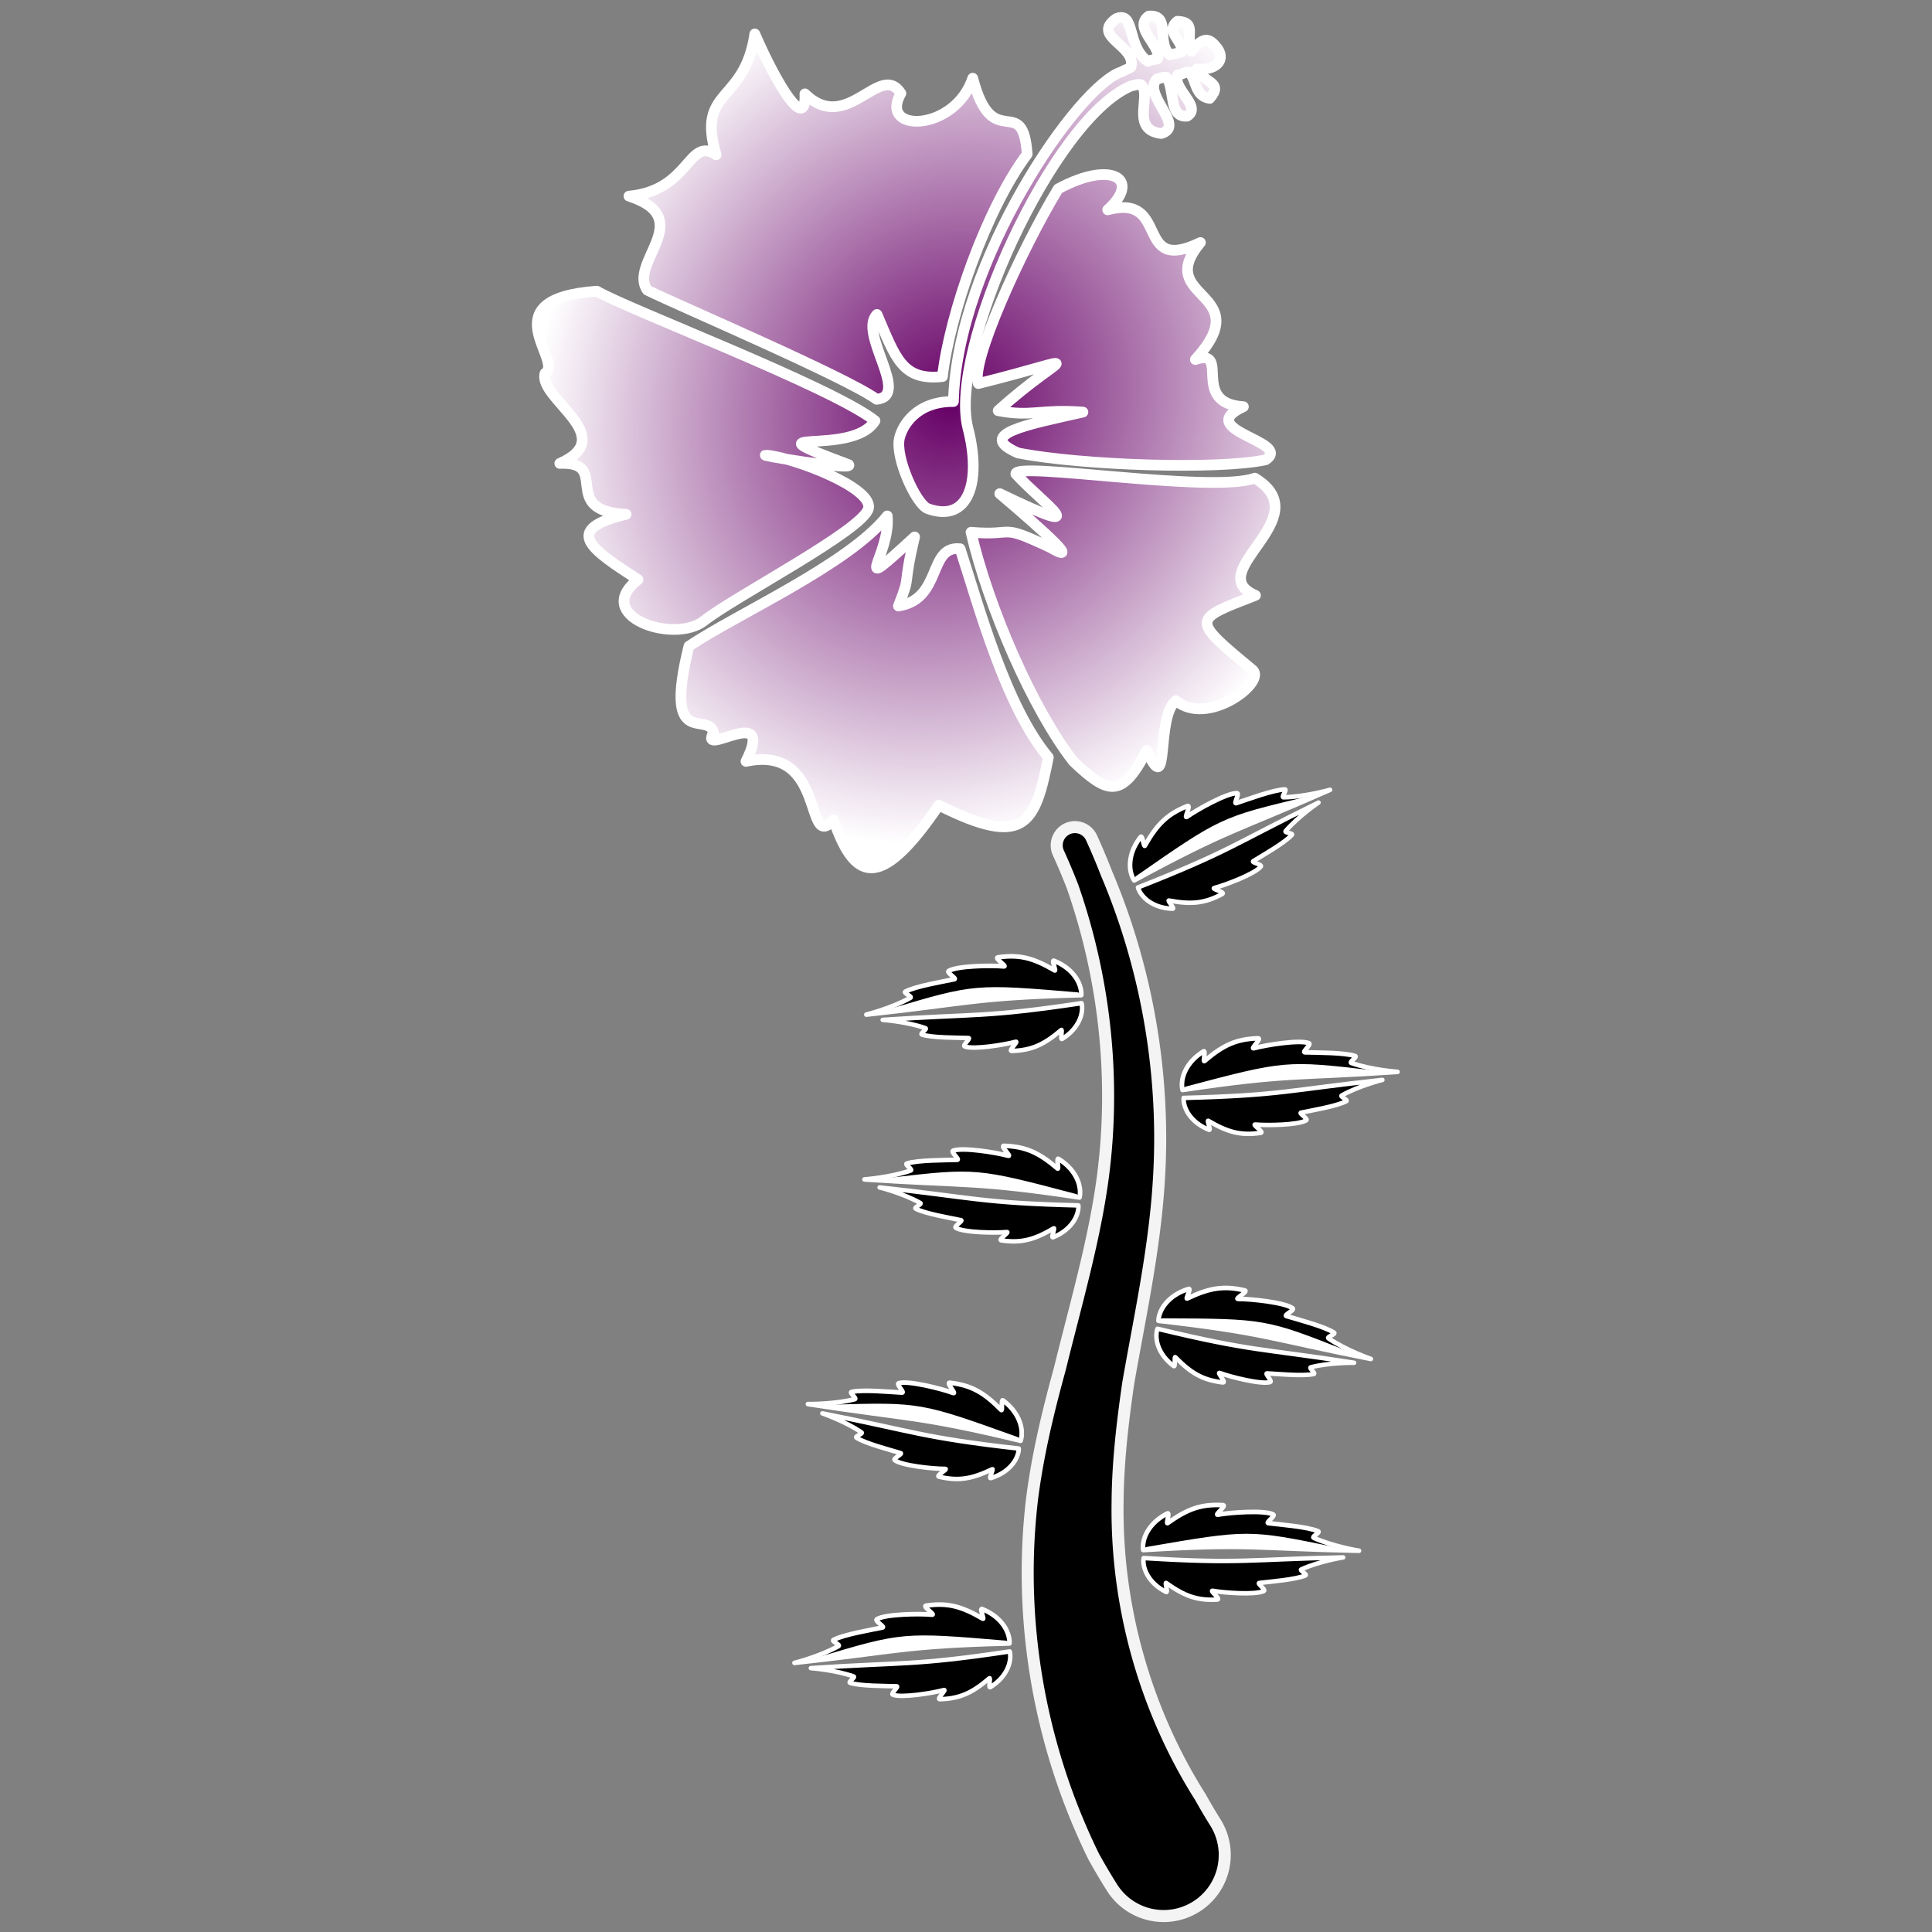 <?xml version="1.0" encoding="UTF-8" standalone="no"?>
<!-- Created with Inkscape (http://www.inkscape.org/) -->

<svg
   xmlns:dc="http://purl.org/dc/elements/1.1/"
   xmlns:cc="http://creativecommons.org/ns#"
   xmlns:rdf="http://www.w3.org/1999/02/22-rdf-syntax-ns#"
   xmlns:svg="http://www.w3.org/2000/svg"
   xmlns="http://www.w3.org/2000/svg"
   xmlns:xlink="http://www.w3.org/1999/xlink"
   xmlns:sodipodi="http://sodipodi.sourceforge.net/DTD/sodipodi-0.dtd"
   xmlns:inkscape="http://www.inkscape.org/namespaces/inkscape"
   width="1000"
   height="1000"
   viewBox="0 0 264.583 264.583"
   version="1.1"
   id="svg8"
   inkscape:version="0.92.3 (2405546, 2018-03-11)"
   sodipodi:docname="CTFS-Flower2-Purple.svg">
  <rect x="0" y="0" width="264.583" height="264.583" fill="#808080" stroke="none"/>
  <title
     id="title1608">CTFS Flower 2 Purple</title>
  <defs
     id="defs2">
    <inkscape:path-effect
       is_visible="true"
       id="path-effect36123"
       effect="spiro" />
    <inkscape:path-effect
       end_linecap_type="round"
       miter_limit="4"
       linejoin_type="extrp_arc"
       start_linecap_type="round"
       interpolator_beta="0.2"
       interpolator_type="Linear"
       sort_points="true"
       offset_points="0.087,-10.316 | 1.389,-5.9 | 2.891,-3.076"
       is_visible="true"
       id="path-effect36125"
       effect="powerstroke" />
    <linearGradient
       inkscape:collect="always"
       id="linearGradient6719">
      <stop
         style="stop-color:#660066;stop-opacity:1;"
         offset="0"
         id="stop6721" />
      <stop
         style="stop-color:#ffffff;stop-opacity:1;"
         offset="1"
         id="stop6723" />
    </linearGradient>
    <radialGradient
       inkscape:collect="always"
       xlink:href="#linearGradient6719"
       id="radialGradient36931-3-6"
       gradientUnits="userSpaceOnUse"
       gradientTransform="matrix(1,0,0,1.108,0,-54.583)"
       cx="397.268"
       cy="503.648"
       fx="397.268"
       fy="503.648"
       r="342.137" />
    <radialGradient
       inkscape:collect="always"
       xlink:href="#linearGradient6719"
       id="radialGradient36919-5-6"
       gradientUnits="userSpaceOnUse"
       gradientTransform="matrix(1,0,0,1.108,0,-54.583)"
       cx="397.268"
       cy="503.648"
       fx="397.268"
       fy="503.648"
       r="342.137" />
    <radialGradient
       inkscape:collect="always"
       xlink:href="#linearGradient6719"
       id="radialGradient36921-3-1"
       gradientUnits="userSpaceOnUse"
       gradientTransform="matrix(1,0,0,1.108,0,-54.583)"
       cx="397.268"
       cy="503.648"
       fx="397.268"
       fy="503.648"
       r="342.137" />
    <radialGradient
       inkscape:collect="always"
       xlink:href="#linearGradient6719"
       id="radialGradient36923-5-5"
       gradientUnits="userSpaceOnUse"
       gradientTransform="matrix(1,0,0,1.108,0,-54.583)"
       cx="397.268"
       cy="503.648"
       fx="397.268"
       fy="503.648"
       r="342.137" />
    <radialGradient
       inkscape:collect="always"
       xlink:href="#linearGradient6719"
       id="radialGradient36925-6-9"
       gradientUnits="userSpaceOnUse"
       gradientTransform="matrix(1,0,0,1.108,0,-54.583)"
       cx="397.268"
       cy="503.648"
       fx="397.268"
       fy="503.648"
       r="342.137" />
    <radialGradient
       inkscape:collect="always"
       xlink:href="#linearGradient6719"
       id="radialGradient36927-2-4"
       gradientUnits="userSpaceOnUse"
       gradientTransform="matrix(1,0,0,1.108,0,-54.583)"
       cx="397.268"
       cy="503.648"
       fx="397.268"
       fy="503.648"
       r="342.137" />
    <radialGradient
       inkscape:collect="always"
       xlink:href="#linearGradient6719"
       id="radialGradient36929-9-9"
       gradientUnits="userSpaceOnUse"
       gradientTransform="matrix(1,0,0,1.108,0,-54.583)"
       cx="397.268"
       cy="503.648"
       fx="397.268"
       fy="503.648"
       r="342.137" />
  </defs>
  <sodipodi:namedview
     id="base"
     pagecolor="#ffffff"
     bordercolor="#666666"
     borderopacity="1.0"
     inkscape:pageopacity="0"
     inkscape:pageshadow="2"
     inkscape:zoom="0.75"
     inkscape:cx="478.31047"
     inkscape:cy="486.10072"
     inkscape:document-units="mm"
     inkscape:current-layer="layer1"
     showgrid="false"
     units="px"
     inkscape:pagecheckerboard="true"
     inkscape:window-width="1366"
     inkscape:window-height="1073"
     inkscape:window-x="1920"
     inkscape:window-y="0"
     inkscape:window-maximized="0"
     inkscape:snap-nodes="false"
     inkscape:snap-others="false"
     inkscape:snap-global="false" />
  <g
     inkscape:label="Layer 1"
     inkscape:groupmode="layer"
     id="layer1"
     transform="translate(0,-32.417)">
    <g
       id="g6772"
       transform="matrix(0.811,0,0,0.811,39.68,56.781)">
      <path
         sodipodi:nodetypes="cssc"
         inkscape:original-d="m 147.57046,283.18867 c -3.82636,-26.27615 -11.15423,-33.63669 -14.98036,-59.91321 -3.82613,-26.27652 6.7688,-42.05246 9.39944,-53.77048 2.63066,-11.71801 -5.89215,-38.26715 -9.39944,-56.80279"
         inkscape:path-effect="#path-effect36123;#path-effect36125"
         inkscape:connector-curvature="0"
         id="path992-59-8-7"
         d="m 138.84,288.685 c -1.079,-1.714 -2.108,-3.458 -3.087,-5.227 -9.304,-18.955 -12.864,-40.316 -10.364,-60.7 0.979,-7.509 2.754,-14.746 4.653,-21.661 0.49,-1.994 0.995,-3.979 1.498,-5.945 2.282,-8.909 4.535,-17.439 5.721,-26.12 2.207,-16.415 0.474,-33.493 -5.083,-49.385 -0.741,-1.912 -1.537,-3.803 -2.388,-5.668 a 3.076,3.076 90 0 1 5.598,-2.553 c 0.901,1.975 1.743,3.975 2.527,5.998 6.944,16.378 10.048,34.53 8.802,52.555 -0.633,9.437 -2.421,18.713 -4.06,27.618 -0.366,1.989 -0.726,3.96 -1.067,5.925 -1.01,6.963 -1.766,13.647 -1.799,20.272 -0.239,17.727 4.833,35.207 14.018,49.679 0.791,1.431 1.622,2.838 2.492,4.22 a 10.316,10.316 90 0 1 -17.461,10.992 z"
         style="fill:#000000;fill-rule:nonzero;stroke:#f4f4f4;stroke-width:2.03;stroke-linecap:butt;stroke-linejoin:miter;stroke-miterlimit:4;stroke-dasharray:none;stroke-opacity:1" />
      <g
         transform="rotate(20,445.703,531.755)"
         id="g4275">
        <g
           id="g4224-9"
           transform="translate(0.375,75.86)">
          <path
             sodipodi:nodetypes="csssscscssssssssssscc"
             inkscape:connector-curvature="0"
             id="path3769-7-1-9-3"
             d="m 19.203,171.347 c 0,0 -1.381,-0.879 -1.822,-3.209 -0.128,-0.676 -0.152,-1.358 -0.089,-2.038 0.063,-0.68 0.212,-1.359 0.43,-2.03 0.075,-0.232 0.364,0.173 0.637,0.573 0.273,0.4 0.53,0.796 0.542,0.546 0.341,-2.009 0.763,-3.573 1.448,-4.945 0.685,-1.372 1.634,-2.553 3.028,-3.794 0.248,-0.19 0.282,0.388 0.302,0.945 0.019,0.557 0.024,1.092 0.214,0.816 0.598,-0.868 1.845,-2.397 3.14,-3.774 1.295,-1.377 2.64,-2.602 3.434,-2.863 0.236,-0.077 0.253,0.407 0.259,0.872 0.006,0.465 0.003,0.912 0.197,0.758 0.824,-0.65 2.092,-1.707 3.384,-2.696 1.292,-0.989 2.606,-1.91 3.523,-2.29 0.224,-0.093 0.185,0.275 0.143,0.646 -0.042,0.371 -0.086,0.745 0.127,0.665 1.699,-0.64 3.436,-1.606 4.748,-2.411 1.312,-0.805 2.199,-1.45 2.199,-1.45 -12.493,11.989 -14.019,12.297 -25.845,25.679 z"
             style="fill:#000000;fill-opacity:1;stroke:#ffffff;stroke-width:0.78;stroke-linejoin:round;stroke-miterlimit:4;stroke-dasharray:none;stroke-opacity:1" />
          <path
             sodipodi:nodetypes="ccc"
             inkscape:connector-curvature="0"
             id="path3769-7-1-2-1-6"
             d="M 19.57,170.775 C 29.572,156.605 29.573,156.605 41.792,148.533 29.3,160.522 31.396,157.393 19.57,170.775 Z"
             style="fill:#ffffff;fill-opacity:1;fill-rule:nonzero;stroke:#ffffff;stroke-width:0.78;stroke-linejoin:round;stroke-miterlimit:4;stroke-dasharray:none;stroke-opacity:1" />
        </g>
        <path
           style="fill:#000000;fill-opacity:1;stroke:#ffffff;stroke-width:0.758;stroke-linejoin:round;stroke-miterlimit:4;stroke-dasharray:none;stroke-opacity:1"
           d="m 20.583,248.114 c 0,0 0.813,1.277 2.968,1.685 0.626,0.119 1.256,0.14 1.885,0.082 0.629,-0.058 1.257,-0.196 1.878,-0.398 0.215,-0.07 -0.16,-0.337 -0.53,-0.589 -0.37,-0.252 -0.737,-0.49 -0.505,-0.502 1.858,-0.315 3.304,-0.705 4.573,-1.339 1.269,-0.634 2.361,-1.511 3.508,-2.801 0.176,-0.23 -0.359,-0.261 -0.874,-0.279 -0.515,-0.018 -1.01,-0.022 -0.754,-0.198 0.803,-0.553 2.217,-1.706 3.49,-2.904 1.274,-1.198 2.407,-2.441 2.648,-3.176 0.072,-0.218 -0.376,-0.234 -0.807,-0.24 -0.43,-0.006 -0.843,-0.002 -0.701,-0.182 0.601,-0.762 1.579,-1.935 2.493,-3.13 0.915,-1.195 1.767,-2.411 2.118,-3.258 0.086,-0.208 -0.254,-0.171 -0.598,-0.133 -0.343,0.039 -0.689,0.08 -0.615,-0.118 0.592,-1.572 1.485,-3.178 2.229,-4.391 0.745,-1.213 1.341,-2.034 1.341,-2.034 -11.088,11.554 -11.373,12.966 -23.748,23.903 z"
           id="path3769-7-1-8-5-0-2-06"
           inkscape:connector-curvature="0"
           sodipodi:nodetypes="csssscscssssssssssscc" />
      </g>
      <g
         transform="rotate(40,213.186,380.825)"
         id="g4275-2">
        <g
           id="g4224-9-6"
           transform="translate(0.375,75.86)">
          <path
             sodipodi:nodetypes="csssscscssssssssssscc"
             inkscape:connector-curvature="0"
             id="path3769-7-1-9-3-1"
             d="m 19.203,171.347 c 0,0 -1.381,-0.879 -1.822,-3.209 -0.128,-0.676 -0.152,-1.358 -0.089,-2.038 0.063,-0.68 0.212,-1.359 0.43,-2.03 0.075,-0.232 0.364,0.173 0.637,0.573 0.273,0.4 0.53,0.796 0.542,0.546 0.341,-2.009 0.763,-3.573 1.448,-4.945 0.685,-1.372 1.634,-2.553 3.028,-3.794 0.248,-0.19 0.282,0.388 0.302,0.945 0.019,0.557 0.024,1.092 0.214,0.816 0.598,-0.868 1.845,-2.397 3.14,-3.774 1.295,-1.377 2.64,-2.602 3.434,-2.863 0.236,-0.077 0.253,0.407 0.259,0.872 0.006,0.465 0.003,0.912 0.197,0.758 0.824,-0.65 2.092,-1.707 3.384,-2.696 1.292,-0.989 2.606,-1.91 3.523,-2.29 0.224,-0.093 0.185,0.275 0.143,0.646 -0.042,0.371 -0.086,0.745 0.127,0.665 1.699,-0.64 3.436,-1.606 4.748,-2.411 1.312,-0.805 2.199,-1.45 2.199,-1.45 -12.493,11.989 -14.019,12.297 -25.845,25.679 z"
             style="fill:#000000;fill-opacity:1;stroke:#ffffff;stroke-width:0.78;stroke-linejoin:round;stroke-miterlimit:4;stroke-dasharray:none;stroke-opacity:1" />
          <path
             sodipodi:nodetypes="ccc"
             inkscape:connector-curvature="0"
             id="path3769-7-1-2-1-6-8"
             d="M 19.57,170.775 C 29.572,156.605 29.573,156.605 41.792,148.533 29.3,160.522 31.396,157.393 19.57,170.775 Z"
             style="fill:#ffffff;fill-opacity:1;fill-rule:nonzero;stroke:#ffffff;stroke-width:0.78;stroke-linejoin:round;stroke-miterlimit:4;stroke-dasharray:none;stroke-opacity:1" />
        </g>
        <path
           style="fill:#000000;fill-opacity:1;stroke:#ffffff;stroke-width:0.758;stroke-linejoin:round;stroke-miterlimit:4;stroke-dasharray:none;stroke-opacity:1"
           d="m 20.583,248.114 c 0,0 0.813,1.277 2.968,1.685 0.626,0.119 1.256,0.14 1.885,0.082 0.629,-0.058 1.257,-0.196 1.878,-0.398 0.215,-0.07 -0.16,-0.337 -0.53,-0.589 -0.37,-0.252 -0.737,-0.49 -0.505,-0.502 1.858,-0.315 3.304,-0.705 4.573,-1.339 1.269,-0.634 2.361,-1.511 3.508,-2.801 0.176,-0.23 -0.359,-0.261 -0.874,-0.279 -0.515,-0.018 -1.01,-0.022 -0.754,-0.198 0.803,-0.553 2.217,-1.706 3.49,-2.904 1.274,-1.198 2.407,-2.441 2.648,-3.176 0.072,-0.218 -0.376,-0.234 -0.807,-0.24 -0.43,-0.006 -0.843,-0.002 -0.701,-0.182 0.601,-0.762 1.579,-1.935 2.493,-3.13 0.915,-1.195 1.767,-2.411 2.118,-3.258 0.086,-0.208 -0.254,-0.171 -0.598,-0.133 -0.343,0.039 -0.689,0.08 -0.615,-0.118 0.592,-1.572 1.485,-3.178 2.229,-4.391 0.745,-1.213 1.341,-2.034 1.341,-2.034 -11.088,11.554 -11.373,12.966 -23.748,23.903 z"
           id="path3769-7-1-8-5-0-2-06-7"
           inkscape:connector-curvature="0"
           sodipodi:nodetypes="csssscscssssssssssscc" />
      </g>
      <g
         transform="rotate(55,135.208,342.196)"
         id="g4275-9">
        <g
           id="g4224-9-2"
           transform="translate(0.375,75.86)">
          <path
             sodipodi:nodetypes="csssscscssssssssssscc"
             inkscape:connector-curvature="0"
             id="path3769-7-1-9-3-0"
             d="m 19.203,171.347 c 0,0 -1.381,-0.879 -1.822,-3.209 -0.128,-0.676 -0.152,-1.358 -0.089,-2.038 0.063,-0.68 0.212,-1.359 0.43,-2.03 0.075,-0.232 0.364,0.173 0.637,0.573 0.273,0.4 0.53,0.796 0.542,0.546 0.341,-2.009 0.763,-3.573 1.448,-4.945 0.685,-1.372 1.634,-2.553 3.028,-3.794 0.248,-0.19 0.282,0.388 0.302,0.945 0.019,0.557 0.024,1.092 0.214,0.816 0.598,-0.868 1.845,-2.397 3.14,-3.774 1.295,-1.377 2.64,-2.602 3.434,-2.863 0.236,-0.077 0.253,0.407 0.259,0.872 0.006,0.465 0.003,0.912 0.197,0.758 0.824,-0.65 2.092,-1.707 3.384,-2.696 1.292,-0.989 2.606,-1.91 3.523,-2.29 0.224,-0.093 0.185,0.275 0.143,0.646 -0.042,0.371 -0.086,0.745 0.127,0.665 1.699,-0.64 3.436,-1.606 4.748,-2.411 1.312,-0.805 2.199,-1.45 2.199,-1.45 -12.493,11.989 -14.019,12.297 -25.845,25.679 z"
             style="fill:#000000;fill-opacity:1;stroke:#ffffff;stroke-width:0.78;stroke-linejoin:round;stroke-miterlimit:4;stroke-dasharray:none;stroke-opacity:1" />
          <path
             sodipodi:nodetypes="ccc"
             inkscape:connector-curvature="0"
             id="path3769-7-1-2-1-6-2"
             d="M 19.57,170.775 C 29.572,156.605 29.573,156.605 41.792,148.533 29.3,160.522 31.396,157.393 19.57,170.775 Z"
             style="fill:#ffffff;fill-opacity:1;fill-rule:nonzero;stroke:#ffffff;stroke-width:0.78;stroke-linejoin:round;stroke-miterlimit:4;stroke-dasharray:none;stroke-opacity:1" />
        </g>
        <path
           style="fill:#000000;fill-opacity:1;stroke:#ffffff;stroke-width:0.758;stroke-linejoin:round;stroke-miterlimit:4;stroke-dasharray:none;stroke-opacity:1"
           d="m 20.583,248.114 c 0,0 0.813,1.277 2.968,1.685 0.626,0.119 1.256,0.14 1.885,0.082 0.629,-0.058 1.257,-0.196 1.878,-0.398 0.215,-0.07 -0.16,-0.337 -0.53,-0.589 -0.37,-0.252 -0.737,-0.49 -0.505,-0.502 1.858,-0.315 3.304,-0.705 4.573,-1.339 1.269,-0.634 2.361,-1.511 3.508,-2.801 0.176,-0.23 -0.359,-0.261 -0.874,-0.279 -0.515,-0.018 -1.01,-0.022 -0.754,-0.198 0.803,-0.553 2.217,-1.706 3.49,-2.904 1.274,-1.198 2.407,-2.441 2.648,-3.176 0.072,-0.218 -0.376,-0.234 -0.807,-0.24 -0.43,-0.006 -0.843,-0.002 -0.701,-0.182 0.601,-0.762 1.579,-1.935 2.493,-3.13 0.915,-1.195 1.767,-2.411 2.118,-3.258 0.086,-0.208 -0.254,-0.171 -0.598,-0.133 -0.343,0.039 -0.689,0.08 -0.615,-0.118 0.592,-1.572 1.485,-3.178 2.229,-4.391 0.745,-1.213 1.341,-2.034 1.341,-2.034 -11.088,11.554 -11.373,12.966 -23.748,23.903 z"
           id="path3769-7-1-8-5-0-2-06-3"
           inkscape:connector-curvature="0"
           sodipodi:nodetypes="csssscscssssssssssscc" />
      </g>
      <g
         transform="rotate(45,100.563,389.795)"
         id="g4275-7">
        <g
           id="g4224-9-5"
           transform="translate(0.375,75.86)">
          <path
             sodipodi:nodetypes="csssscscssssssssssscc"
             inkscape:connector-curvature="0"
             id="path3769-7-1-9-3-9"
             d="m 19.203,171.347 c 0,0 -1.381,-0.879 -1.822,-3.209 -0.128,-0.676 -0.152,-1.358 -0.089,-2.038 0.063,-0.68 0.212,-1.359 0.43,-2.03 0.075,-0.232 0.364,0.173 0.637,0.573 0.273,0.4 0.53,0.796 0.542,0.546 0.341,-2.009 0.763,-3.573 1.448,-4.945 0.685,-1.372 1.634,-2.553 3.028,-3.794 0.248,-0.19 0.282,0.388 0.302,0.945 0.019,0.557 0.024,1.092 0.214,0.816 0.598,-0.868 1.845,-2.397 3.14,-3.774 1.295,-1.377 2.64,-2.602 3.434,-2.863 0.236,-0.077 0.253,0.407 0.259,0.872 0.006,0.465 0.003,0.912 0.197,0.758 0.824,-0.65 2.092,-1.707 3.384,-2.696 1.292,-0.989 2.606,-1.91 3.523,-2.29 0.224,-0.093 0.185,0.275 0.143,0.646 -0.042,0.371 -0.086,0.745 0.127,0.665 1.699,-0.64 3.436,-1.606 4.748,-2.411 1.312,-0.805 2.199,-1.45 2.199,-1.45 -12.493,11.989 -14.019,12.297 -25.845,25.679 z"
             style="fill:#000000;fill-opacity:1;stroke:#ffffff;stroke-width:0.78;stroke-linejoin:round;stroke-miterlimit:4;stroke-dasharray:none;stroke-opacity:1" />
          <path
             sodipodi:nodetypes="ccc"
             inkscape:connector-curvature="0"
             id="path3769-7-1-2-1-6-22"
             d="M 19.57,170.775 C 29.572,156.605 29.573,156.605 41.792,148.533 29.3,160.522 31.396,157.393 19.57,170.775 Z"
             style="fill:#ffffff;fill-opacity:1;fill-rule:nonzero;stroke:#ffffff;stroke-width:0.78;stroke-linejoin:round;stroke-miterlimit:4;stroke-dasharray:none;stroke-opacity:1" />
        </g>
        <path
           style="fill:#000000;fill-opacity:1;stroke:#ffffff;stroke-width:0.758;stroke-linejoin:round;stroke-miterlimit:4;stroke-dasharray:none;stroke-opacity:1"
           d="m 20.583,248.114 c 0,0 0.813,1.277 2.968,1.685 0.626,0.119 1.256,0.14 1.885,0.082 0.629,-0.058 1.257,-0.196 1.878,-0.398 0.215,-0.07 -0.16,-0.337 -0.53,-0.589 -0.37,-0.252 -0.737,-0.49 -0.505,-0.502 1.858,-0.315 3.304,-0.705 4.573,-1.339 1.269,-0.634 2.361,-1.511 3.508,-2.801 0.176,-0.23 -0.359,-0.261 -0.874,-0.279 -0.515,-0.018 -1.01,-0.022 -0.754,-0.198 0.803,-0.553 2.217,-1.706 3.49,-2.904 1.274,-1.198 2.407,-2.441 2.648,-3.176 0.072,-0.218 -0.376,-0.234 -0.807,-0.24 -0.43,-0.006 -0.843,-0.002 -0.701,-0.182 0.601,-0.762 1.579,-1.935 2.493,-3.13 0.915,-1.195 1.767,-2.411 2.118,-3.258 0.086,-0.208 -0.254,-0.171 -0.598,-0.133 -0.343,0.039 -0.689,0.08 -0.615,-0.118 0.592,-1.572 1.485,-3.178 2.229,-4.391 0.745,-1.213 1.341,-2.034 1.341,-2.034 -11.088,11.554 -11.373,12.966 -23.748,23.903 z"
           id="path3769-7-1-8-5-0-2-06-8"
           inkscape:connector-curvature="0"
           sodipodi:nodetypes="csssscscssssssssssscc" />
      </g>
      <g
         transform="matrix(-0.643,0.766,0.766,0.643,-43.114,-35.948)"
         id="g4275-25">
        <g
           id="g4224-9-4"
           transform="translate(0.375,75.86)">
          <path
             sodipodi:nodetypes="csssscscssssssssssscc"
             inkscape:connector-curvature="0"
             id="path3769-7-1-9-3-7"
             d="m 19.203,171.347 c 0,0 -1.381,-0.879 -1.822,-3.209 -0.128,-0.676 -0.152,-1.358 -0.089,-2.038 0.063,-0.68 0.212,-1.359 0.43,-2.03 0.075,-0.232 0.364,0.173 0.637,0.573 0.273,0.4 0.53,0.796 0.542,0.546 0.341,-2.009 0.763,-3.573 1.448,-4.945 0.685,-1.372 1.634,-2.553 3.028,-3.794 0.248,-0.19 0.282,0.388 0.302,0.945 0.019,0.557 0.024,1.092 0.214,0.816 0.598,-0.868 1.845,-2.397 3.14,-3.774 1.295,-1.377 2.64,-2.602 3.434,-2.863 0.236,-0.077 0.253,0.407 0.259,0.872 0.006,0.465 0.003,0.912 0.197,0.758 0.824,-0.65 2.092,-1.707 3.384,-2.696 1.292,-0.989 2.606,-1.91 3.523,-2.29 0.224,-0.093 0.185,0.275 0.143,0.646 -0.042,0.371 -0.086,0.745 0.127,0.665 1.699,-0.64 3.436,-1.606 4.748,-2.411 1.312,-0.805 2.199,-1.45 2.199,-1.45 -12.493,11.989 -14.019,12.297 -25.845,25.679 z"
             style="fill:#000000;fill-opacity:1;stroke:#ffffff;stroke-width:0.78;stroke-linejoin:round;stroke-miterlimit:4;stroke-dasharray:none;stroke-opacity:1" />
          <path
             sodipodi:nodetypes="ccc"
             inkscape:connector-curvature="0"
             id="path3769-7-1-2-1-6-4"
             d="M 19.57,170.775 C 29.572,156.605 29.573,156.605 41.792,148.533 29.3,160.522 31.396,157.393 19.57,170.775 Z"
             style="fill:#ffffff;fill-opacity:1;fill-rule:nonzero;stroke:#ffffff;stroke-width:0.78;stroke-linejoin:round;stroke-miterlimit:4;stroke-dasharray:none;stroke-opacity:1" />
        </g>
        <path
           style="fill:#000000;fill-opacity:1;stroke:#ffffff;stroke-width:0.758;stroke-linejoin:round;stroke-miterlimit:4;stroke-dasharray:none;stroke-opacity:1"
           d="m 20.583,248.114 c 0,0 0.813,1.277 2.968,1.685 0.626,0.119 1.256,0.14 1.885,0.082 0.629,-0.058 1.257,-0.196 1.878,-0.398 0.215,-0.07 -0.16,-0.337 -0.53,-0.589 -0.37,-0.252 -0.737,-0.49 -0.505,-0.502 1.858,-0.315 3.304,-0.705 4.573,-1.339 1.269,-0.634 2.361,-1.511 3.508,-2.801 0.176,-0.23 -0.359,-0.261 -0.874,-0.279 -0.515,-0.018 -1.01,-0.022 -0.754,-0.198 0.803,-0.553 2.217,-1.706 3.49,-2.904 1.274,-1.198 2.407,-2.441 2.648,-3.176 0.072,-0.218 -0.376,-0.234 -0.807,-0.24 -0.43,-0.006 -0.843,-0.002 -0.701,-0.182 0.601,-0.762 1.579,-1.935 2.493,-3.13 0.915,-1.195 1.767,-2.411 2.118,-3.258 0.086,-0.208 -0.254,-0.171 -0.598,-0.133 -0.343,0.039 -0.689,0.08 -0.615,-0.118 0.592,-1.572 1.485,-3.178 2.229,-4.391 0.745,-1.213 1.341,-2.034 1.341,-2.034 -11.088,11.554 -11.373,12.966 -23.748,23.903 z"
           id="path3769-7-1-8-5-0-2-06-4"
           inkscape:connector-curvature="0"
           sodipodi:nodetypes="csssscscssssssssssscc" />
      </g>
      <g
         transform="matrix(-0.643,0.766,0.766,0.643,-55.246,73.523)"
         id="g4275-7-3">
        <g
           id="g4224-9-5-0"
           transform="translate(0.375,75.86)">
          <path
             sodipodi:nodetypes="csssscscssssssssssscc"
             inkscape:connector-curvature="0"
             id="path3769-7-1-9-3-9-7"
             d="m 19.203,171.347 c 0,0 -1.381,-0.879 -1.822,-3.209 -0.128,-0.676 -0.152,-1.358 -0.089,-2.038 0.063,-0.68 0.212,-1.359 0.43,-2.03 0.075,-0.232 0.364,0.173 0.637,0.573 0.273,0.4 0.53,0.796 0.542,0.546 0.341,-2.009 0.763,-3.573 1.448,-4.945 0.685,-1.372 1.634,-2.553 3.028,-3.794 0.248,-0.19 0.282,0.388 0.302,0.945 0.019,0.557 0.024,1.092 0.214,0.816 0.598,-0.868 1.845,-2.397 3.14,-3.774 1.295,-1.377 2.64,-2.602 3.434,-2.863 0.236,-0.077 0.253,0.407 0.259,0.872 0.006,0.465 0.003,0.912 0.197,0.758 0.824,-0.65 2.092,-1.707 3.384,-2.696 1.292,-0.989 2.606,-1.91 3.523,-2.29 0.224,-0.093 0.185,0.275 0.143,0.646 -0.042,0.371 -0.086,0.745 0.127,0.665 1.699,-0.64 3.436,-1.606 4.748,-2.411 1.312,-0.805 2.199,-1.45 2.199,-1.45 -12.493,11.989 -14.019,12.297 -25.845,25.679 z"
             style="fill:#000000;fill-opacity:1;stroke:#ffffff;stroke-width:0.78;stroke-linejoin:round;stroke-miterlimit:4;stroke-dasharray:none;stroke-opacity:1" />
          <path
             sodipodi:nodetypes="ccc"
             inkscape:connector-curvature="0"
             id="path3769-7-1-2-1-6-22-8"
             d="M 19.57,170.775 C 29.572,156.605 29.573,156.605 41.792,148.533 29.3,160.522 31.396,157.393 19.57,170.775 Z"
             style="fill:#ffffff;fill-opacity:1;fill-rule:nonzero;stroke:#ffffff;stroke-width:0.78;stroke-linejoin:round;stroke-miterlimit:4;stroke-dasharray:none;stroke-opacity:1" />
        </g>
        <path
           style="fill:#000000;fill-opacity:1;stroke:#ffffff;stroke-width:0.758;stroke-linejoin:round;stroke-miterlimit:4;stroke-dasharray:none;stroke-opacity:1"
           d="m 20.583,248.114 c 0,0 0.813,1.277 2.968,1.685 0.626,0.119 1.256,0.14 1.885,0.082 0.629,-0.058 1.257,-0.196 1.878,-0.398 0.215,-0.07 -0.16,-0.337 -0.53,-0.589 -0.37,-0.252 -0.737,-0.49 -0.505,-0.502 1.858,-0.315 3.304,-0.705 4.573,-1.339 1.269,-0.634 2.361,-1.511 3.508,-2.801 0.176,-0.23 -0.359,-0.261 -0.874,-0.279 -0.515,-0.018 -1.01,-0.022 -0.754,-0.198 0.803,-0.553 2.217,-1.706 3.49,-2.904 1.274,-1.198 2.407,-2.441 2.648,-3.176 0.072,-0.218 -0.376,-0.234 -0.807,-0.24 -0.43,-0.006 -0.843,-0.002 -0.701,-0.182 0.601,-0.762 1.579,-1.935 2.493,-3.13 0.915,-1.195 1.767,-2.411 2.118,-3.258 0.086,-0.208 -0.254,-0.171 -0.598,-0.133 -0.343,0.039 -0.689,0.08 -0.615,-0.118 0.592,-1.572 1.485,-3.178 2.229,-4.391 0.745,-1.213 1.341,-2.034 1.341,-2.034 -11.088,11.554 -11.373,12.966 -23.748,23.903 z"
           id="path3769-7-1-8-5-0-2-06-8-6"
           inkscape:connector-curvature="0"
           sodipodi:nodetypes="csssscscssssssssssscc" />
      </g>
      <g
         transform="matrix(-0.819,0.574,0.574,0.819,-2.451,-0.45)"
         id="g4275-9-8">
        <g
           id="g4224-9-2-8"
           transform="translate(0.375,75.86)">
          <path
             sodipodi:nodetypes="csssscscssssssssssscc"
             inkscape:connector-curvature="0"
             id="path3769-7-1-9-3-0-4"
             d="m 19.203,171.347 c 0,0 -1.381,-0.879 -1.822,-3.209 -0.128,-0.676 -0.152,-1.358 -0.089,-2.038 0.063,-0.68 0.212,-1.359 0.43,-2.03 0.075,-0.232 0.364,0.173 0.637,0.573 0.273,0.4 0.53,0.796 0.542,0.546 0.341,-2.009 0.763,-3.573 1.448,-4.945 0.685,-1.372 1.634,-2.553 3.028,-3.794 0.248,-0.19 0.282,0.388 0.302,0.945 0.019,0.557 0.024,1.092 0.214,0.816 0.598,-0.868 1.845,-2.397 3.14,-3.774 1.295,-1.377 2.64,-2.602 3.434,-2.863 0.236,-0.077 0.253,0.407 0.259,0.872 0.006,0.465 0.003,0.912 0.197,0.758 0.824,-0.65 2.092,-1.707 3.384,-2.696 1.292,-0.989 2.606,-1.91 3.523,-2.29 0.224,-0.093 0.185,0.275 0.143,0.646 -0.042,0.371 -0.086,0.745 0.127,0.665 1.699,-0.64 3.436,-1.606 4.748,-2.411 1.312,-0.805 2.199,-1.45 2.199,-1.45 -12.493,11.989 -14.019,12.297 -25.845,25.679 z"
             style="fill:#000000;fill-opacity:1;stroke:#ffffff;stroke-width:0.78;stroke-linejoin:round;stroke-miterlimit:4;stroke-dasharray:none;stroke-opacity:1" />
          <path
             sodipodi:nodetypes="ccc"
             inkscape:connector-curvature="0"
             id="path3769-7-1-2-1-6-2-3"
             d="M 19.57,170.775 C 29.572,156.605 29.573,156.605 41.792,148.533 29.3,160.522 31.396,157.393 19.57,170.775 Z"
             style="fill:#ffffff;fill-opacity:1;fill-rule:nonzero;stroke:#ffffff;stroke-width:0.78;stroke-linejoin:round;stroke-miterlimit:4;stroke-dasharray:none;stroke-opacity:1" />
        </g>
        <path
           style="fill:#000000;fill-opacity:1;stroke:#ffffff;stroke-width:0.758;stroke-linejoin:round;stroke-miterlimit:4;stroke-dasharray:none;stroke-opacity:1"
           d="m 20.583,248.114 c 0,0 0.813,1.277 2.968,1.685 0.626,0.119 1.256,0.14 1.885,0.082 0.629,-0.058 1.257,-0.196 1.878,-0.398 0.215,-0.07 -0.16,-0.337 -0.53,-0.589 -0.37,-0.252 -0.737,-0.49 -0.505,-0.502 1.858,-0.315 3.304,-0.705 4.573,-1.339 1.269,-0.634 2.361,-1.511 3.508,-2.801 0.176,-0.23 -0.359,-0.261 -0.874,-0.279 -0.515,-0.018 -1.01,-0.022 -0.754,-0.198 0.803,-0.553 2.217,-1.706 3.49,-2.904 1.274,-1.198 2.407,-2.441 2.648,-3.176 0.072,-0.218 -0.376,-0.234 -0.807,-0.24 -0.43,-0.006 -0.843,-0.002 -0.701,-0.182 0.601,-0.762 1.579,-1.935 2.493,-3.13 0.915,-1.195 1.767,-2.411 2.118,-3.258 0.086,-0.208 -0.254,-0.171 -0.598,-0.133 -0.343,0.039 -0.689,0.08 -0.615,-0.118 0.592,-1.572 1.485,-3.178 2.229,-4.391 0.745,-1.213 1.341,-2.034 1.341,-2.034 -11.088,11.554 -11.373,12.966 -23.748,23.903 z"
           id="path3769-7-1-8-5-0-2-06-3-1"
           inkscape:connector-curvature="0"
           sodipodi:nodetypes="csssscscssssssssssscc" />
      </g>
      <g
         transform="matrix(-0.766,0.643,0.643,0.766,-10.6,-29.778)"
         id="g4275-2-4">
        <g
           id="g4224-9-6-9"
           transform="translate(0.375,75.86)">
          <path
             sodipodi:nodetypes="csssscscssssssssssscc"
             inkscape:connector-curvature="0"
             id="path3769-7-1-9-3-1-2"
             d="m 19.203,171.347 c 0,0 -1.381,-0.879 -1.822,-3.209 -0.128,-0.676 -0.152,-1.358 -0.089,-2.038 0.063,-0.68 0.212,-1.359 0.43,-2.03 0.075,-0.232 0.364,0.173 0.637,0.573 0.273,0.4 0.53,0.796 0.542,0.546 0.341,-2.009 0.763,-3.573 1.448,-4.945 0.685,-1.372 1.634,-2.553 3.028,-3.794 0.248,-0.19 0.282,0.388 0.302,0.945 0.019,0.557 0.024,1.092 0.214,0.816 0.598,-0.868 1.845,-2.397 3.14,-3.774 1.295,-1.377 2.64,-2.602 3.434,-2.863 0.236,-0.077 0.253,0.407 0.259,0.872 0.006,0.465 0.003,0.912 0.197,0.758 0.824,-0.65 2.092,-1.707 3.384,-2.696 1.292,-0.989 2.606,-1.91 3.523,-2.29 0.224,-0.093 0.185,0.275 0.143,0.646 -0.042,0.371 -0.086,0.745 0.127,0.665 1.699,-0.64 3.436,-1.606 4.748,-2.411 1.312,-0.805 2.199,-1.45 2.199,-1.45 -12.493,11.989 -14.019,12.297 -25.845,25.679 z"
             style="fill:#000000;fill-opacity:1;stroke:#ffffff;stroke-width:0.78;stroke-linejoin:round;stroke-miterlimit:4;stroke-dasharray:none;stroke-opacity:1" />
          <path
             sodipodi:nodetypes="ccc"
             inkscape:connector-curvature="0"
             id="path3769-7-1-2-1-6-8-0"
             d="M 19.57,170.775 C 29.572,156.605 29.573,156.605 41.792,148.533 29.3,160.522 31.396,157.393 19.57,170.775 Z"
             style="fill:#ffffff;fill-opacity:1;fill-rule:nonzero;stroke:#ffffff;stroke-width:0.78;stroke-linejoin:round;stroke-miterlimit:4;stroke-dasharray:none;stroke-opacity:1" />
        </g>
        <path
           style="fill:#000000;fill-opacity:1;stroke:#ffffff;stroke-width:0.758;stroke-linejoin:round;stroke-miterlimit:4;stroke-dasharray:none;stroke-opacity:1"
           d="m 20.583,248.114 c 0,0 0.813,1.277 2.968,1.685 0.626,0.119 1.256,0.14 1.885,0.082 0.629,-0.058 1.257,-0.196 1.878,-0.398 0.215,-0.07 -0.16,-0.337 -0.53,-0.589 -0.37,-0.252 -0.737,-0.49 -0.505,-0.502 1.858,-0.315 3.304,-0.705 4.573,-1.339 1.269,-0.634 2.361,-1.511 3.508,-2.801 0.176,-0.23 -0.359,-0.261 -0.874,-0.279 -0.515,-0.018 -1.01,-0.022 -0.754,-0.198 0.803,-0.553 2.217,-1.706 3.49,-2.904 1.274,-1.198 2.407,-2.441 2.648,-3.176 0.072,-0.218 -0.376,-0.234 -0.807,-0.24 -0.43,-0.006 -0.843,-0.002 -0.701,-0.182 0.601,-0.762 1.579,-1.935 2.493,-3.13 0.915,-1.195 1.767,-2.411 2.118,-3.258 0.086,-0.208 -0.254,-0.171 -0.598,-0.133 -0.343,0.039 -0.689,0.08 -0.615,-0.118 0.592,-1.572 1.485,-3.178 2.229,-4.391 0.745,-1.213 1.341,-2.034 1.341,-2.034 -11.088,11.554 -11.373,12.966 -23.748,23.903 z"
           id="path3769-7-1-8-5-0-2-06-7-6"
           inkscape:connector-curvature="0"
           sodipodi:nodetypes="csssscscssssssssssscc" />
      </g>
      <g
         transform="matrix(-0.174,-0.1,-0.1,0.174,231.004,-9.835)"
         id="g6127-87-1-1-99-7-0-0-3-1-0"
         style="fill:url(#radialGradient36931-3-6);fill-opacity:1;stroke:#990033;stroke-width:9;stroke-miterlimit:4.2;stroke-dasharray:none;stroke-opacity:1">
        <path
           sodipodi:nodetypes="ccccccccccc"
           inkscape:connector-curvature="0"
           id="path2985-48-0-4-9-2-5-6-4-7-2-9"
           d="m 296.739,454.333 c 35.328,32.584 69.593,61.321 30.261,57.029 -51.414,-17.383 -154.189,-72.16 -183.551,-98.83 -12.595,-25.036 65.957,9.364 38.483,-29.428 40.838,20.094 33.528,-38.148 54.82,-14.262 -17.14,-76.802 56.221,-25.454 45.377,-87.479 35.432,52.06 42.155,-23.755 81.359,15.041 -12.082,-36.674 18.016,-38.215 44.89,5.44 1.427,59.206 -8.593,164.623 -23.378,175.518 -71.916,-69.068 -49.019,-60.14 -25.83,11.482 -27.567,-9.555 -29.763,-18.91 -62.43,-34.511 z"
           style="fill:url(#radialGradient36919-5-6);fill-opacity:1;fill-rule:nonzero;stroke:#ffffff;stroke-width:9;stroke-linejoin:round;stroke-miterlimit:4.2;stroke-dasharray:none;stroke-opacity:1" />
        <path
           sodipodi:nodetypes="ccccccccccc"
           inkscape:connector-curvature="0"
           id="path2985-5-04-99-2-9-5-1-3-8-0-7-1"
           d="m 323.213,548.696 c -51.666,9.5 -89.628,18.139 -59.26,18.122 48.651,4.021 28.775,5.657 64.036,22.091 -44.096,47.444 -119.356,103.396 -170.84,124.319 -38.17,9.256 -51.201,7.471 -48.776,-38.768 -39.119,27.852 8.021,-28.425 -0.511,-48.614 -33.933,6.035 -57.895,-50.708 -43.413,-54.443 67.052,-11.551 65.559,-11.123 29.573,-55.711 49.935,5.916 -14.989,-83.682 49.616,-85.249 25.021,29.534 182.812,88.459 176.11,97.144 -32.843,10.548 -89.529,14.399 3.464,21.11 z"
           style="fill:url(#radialGradient36921-3-1);fill-opacity:1;fill-rule:nonzero;stroke:#ffffff;stroke-width:9;stroke-linejoin:round;stroke-miterlimit:4.2;stroke-dasharray:none;stroke-opacity:1" />
        <path
           sodipodi:nodetypes="ccccccccccc"
           inkscape:connector-curvature="0"
           id="path2985-1-0-9-6-9-5-3-8-7-6-0-7"
           d="m 350.042,673.172 c 4.464,-30.373 3.905,-12.639 17.159,-57.211 23.428,73.96 9.267,23.741 28.749,-3.848 7.606,51.281 68.895,135.06 90.063,178.19 -25.098,87.725 -40.89,38.666 -54.243,52.844 0.271,25.769 -32.583,-49.115 -35.652,7.266 -52.006,-46.539 -80.846,42.695 -88.374,6.031 -38.674,33.273 -63.813,36.763 -70.664,-54.915 -80.462,-4.566 -78.5,-26.12 -59.856,-80.831 52.573,-19.369 113.895,-80.855 151.818,-115.17 24.996,11.032 -8.255,44.207 20.999,67.643 z"
           style="fill:url(#radialGradient36923-5-5);fill-opacity:1;fill-rule:nonzero;stroke:#ffffff;stroke-width:9;stroke-linejoin:round;stroke-miterlimit:4.2;stroke-dasharray:none;stroke-opacity:1" />
        <path
           sodipodi:nodetypes="ccccccczcsc"
           inkscape:connector-curvature="0"
           id="path2985-2-83-5-5-0-2-3-7-0-9-9-7"
           d="m 445.692,590.905 c 97.411,16.329 0.031,-6.033 -0.908,-43.058 46.539,-6.731 228.08,22.538 257.253,22.053 75.675,50.978 -5.987,64.566 3.372,81.647 -5.028,21.465 -81.623,14.335 -48.554,59.568 -37.226,-23.427 -18.454,35.421 -69.69,9.318 40.884,38.537 10.31,40.122 -36.113,42.645 19.019,46.023 -53.464,32.334 -65.454,2.252 -11.991,-30.081 -78.309,-133.38 -72.751,-150.885 5.402,-17.017 76.053,-5.613 96.263,3.827 12.651,5.909 -71.872,-25.559 -63.416,-27.367 z"
           style="fill:url(#radialGradient36925-6-9);fill-opacity:1;fill-rule:nonzero;stroke:#ffffff;stroke-width:9;stroke-linejoin:round;stroke-miterlimit:4.2;stroke-dasharray:none;stroke-opacity:1" />
        <path
           sodipodi:nodetypes="cccccccccccc"
           inkscape:connector-curvature="0"
           id="path2985-9-30-87-9-8-7-4-6-8-2-3-1"
           d="m 487.914,469.434 c -32.041,24.048 -46.283,37.896 -73.796,17.889 21.026,-48.626 38.352,-141.396 31.433,-197.794 29.613,-44.234 24.786,15.068 71.543,-32.582 -9.404,46.844 45.962,80.058 46.059,41.189 28.858,-14.993 21.602,53.007 69.833,40.592 -17.61,27.946 24.208,5.168 61.644,-22.698 -21.969,55.677 20.219,63.796 -22.454,104.396 28.374,-2.209 3.804,36.873 46.302,66.701 -59.629,-12.604 -27.141,48.961 -52.842,60.905 -28.879,-1.813 -181.178,-19.978 -213.073,-16.536 -23.6,-16.905 41.315,-40.313 35.35,-62.061 z"
           style="fill:url(#radialGradient36927-2-4);fill-opacity:1;fill-rule:nonzero;stroke:#ffffff;stroke-width:9;stroke-linejoin:round;stroke-miterlimit:4.2;stroke-dasharray:none;stroke-opacity:1" />
        <path
           sodipodi:nodetypes="ssccccccccccccccccccccccss"
           inkscape:connector-curvature="0"
           id="path3816-0-1-6-7-8-5-5-5-6-1-6-1"
           d="m 369.335,589.819 c 10.252,1.858 45.506,-23.581 50.298,-39.425 3.243,-10.723 2.999,-34.141 -23.998,-49.481 56.111,-103.457 41.678,-283.731 15.259,-311.344 -0.953,-2.216 -3.487,-4.429 -4.574,-7.193 5.28,-18.116 42.053,-5.205 31.163,-28.928 -10.759,-14.358 -19.137,16.063 -41.071,17.803 -3.449,-4.554 -1.726,-1.544 -5.987,-6.001 1.972,-10.865 31.308,-12.191 24.32,-27.431 -15.701,-10.611 -16.087,15.583 -31.414,19.472 -3.192,-2.963 -4.058,-2.968 -7.586,-7.085 2.887,-8.808 21.035,-7.626 15.911,-20.62 -15.451,-8.138 -12.015,8.957 -22.857,15.925 -2.523,-17.721 -8.788,-16.582 -18.143,-12.695 -10.677,5.36 -7.526,16.702 6.839,23.425 -10.576,7.815 -25.386,-2.391 -21.709,16.122 12.193,4.726 17.272,-8.39 26.047,-10.564 3.266,1.469 4.145,4.933 7.125,6.801 -1.633,12.693 -31.388,12.643 -24.161,26.155 12.981,9.318 20.444,-15.624 31.529,-19.592 4.738,2.388 1.688,1.586 6.089,5.102 4.642,17.512 -41.179,22.15 -26.039,37.98 24.626,10.671 22.933,-24.738 35.128,-27.088 2.794,0.525 4.849,3.436 6.972,5.247 43.217,56.759 22.688,269.582 -24.61,317.906 -32.294,32.996 -40.572,68.976 -4.531,75.509 z"
           style="fill:url(#radialGradient36929-9-9);fill-opacity:1;fill-rule:nonzero;stroke:#ffffff;stroke-width:9;stroke-linejoin:round;stroke-miterlimit:4.2;stroke-dasharray:none;stroke-opacity:1" />
      </g>
    </g>
  </g>
</svg>

